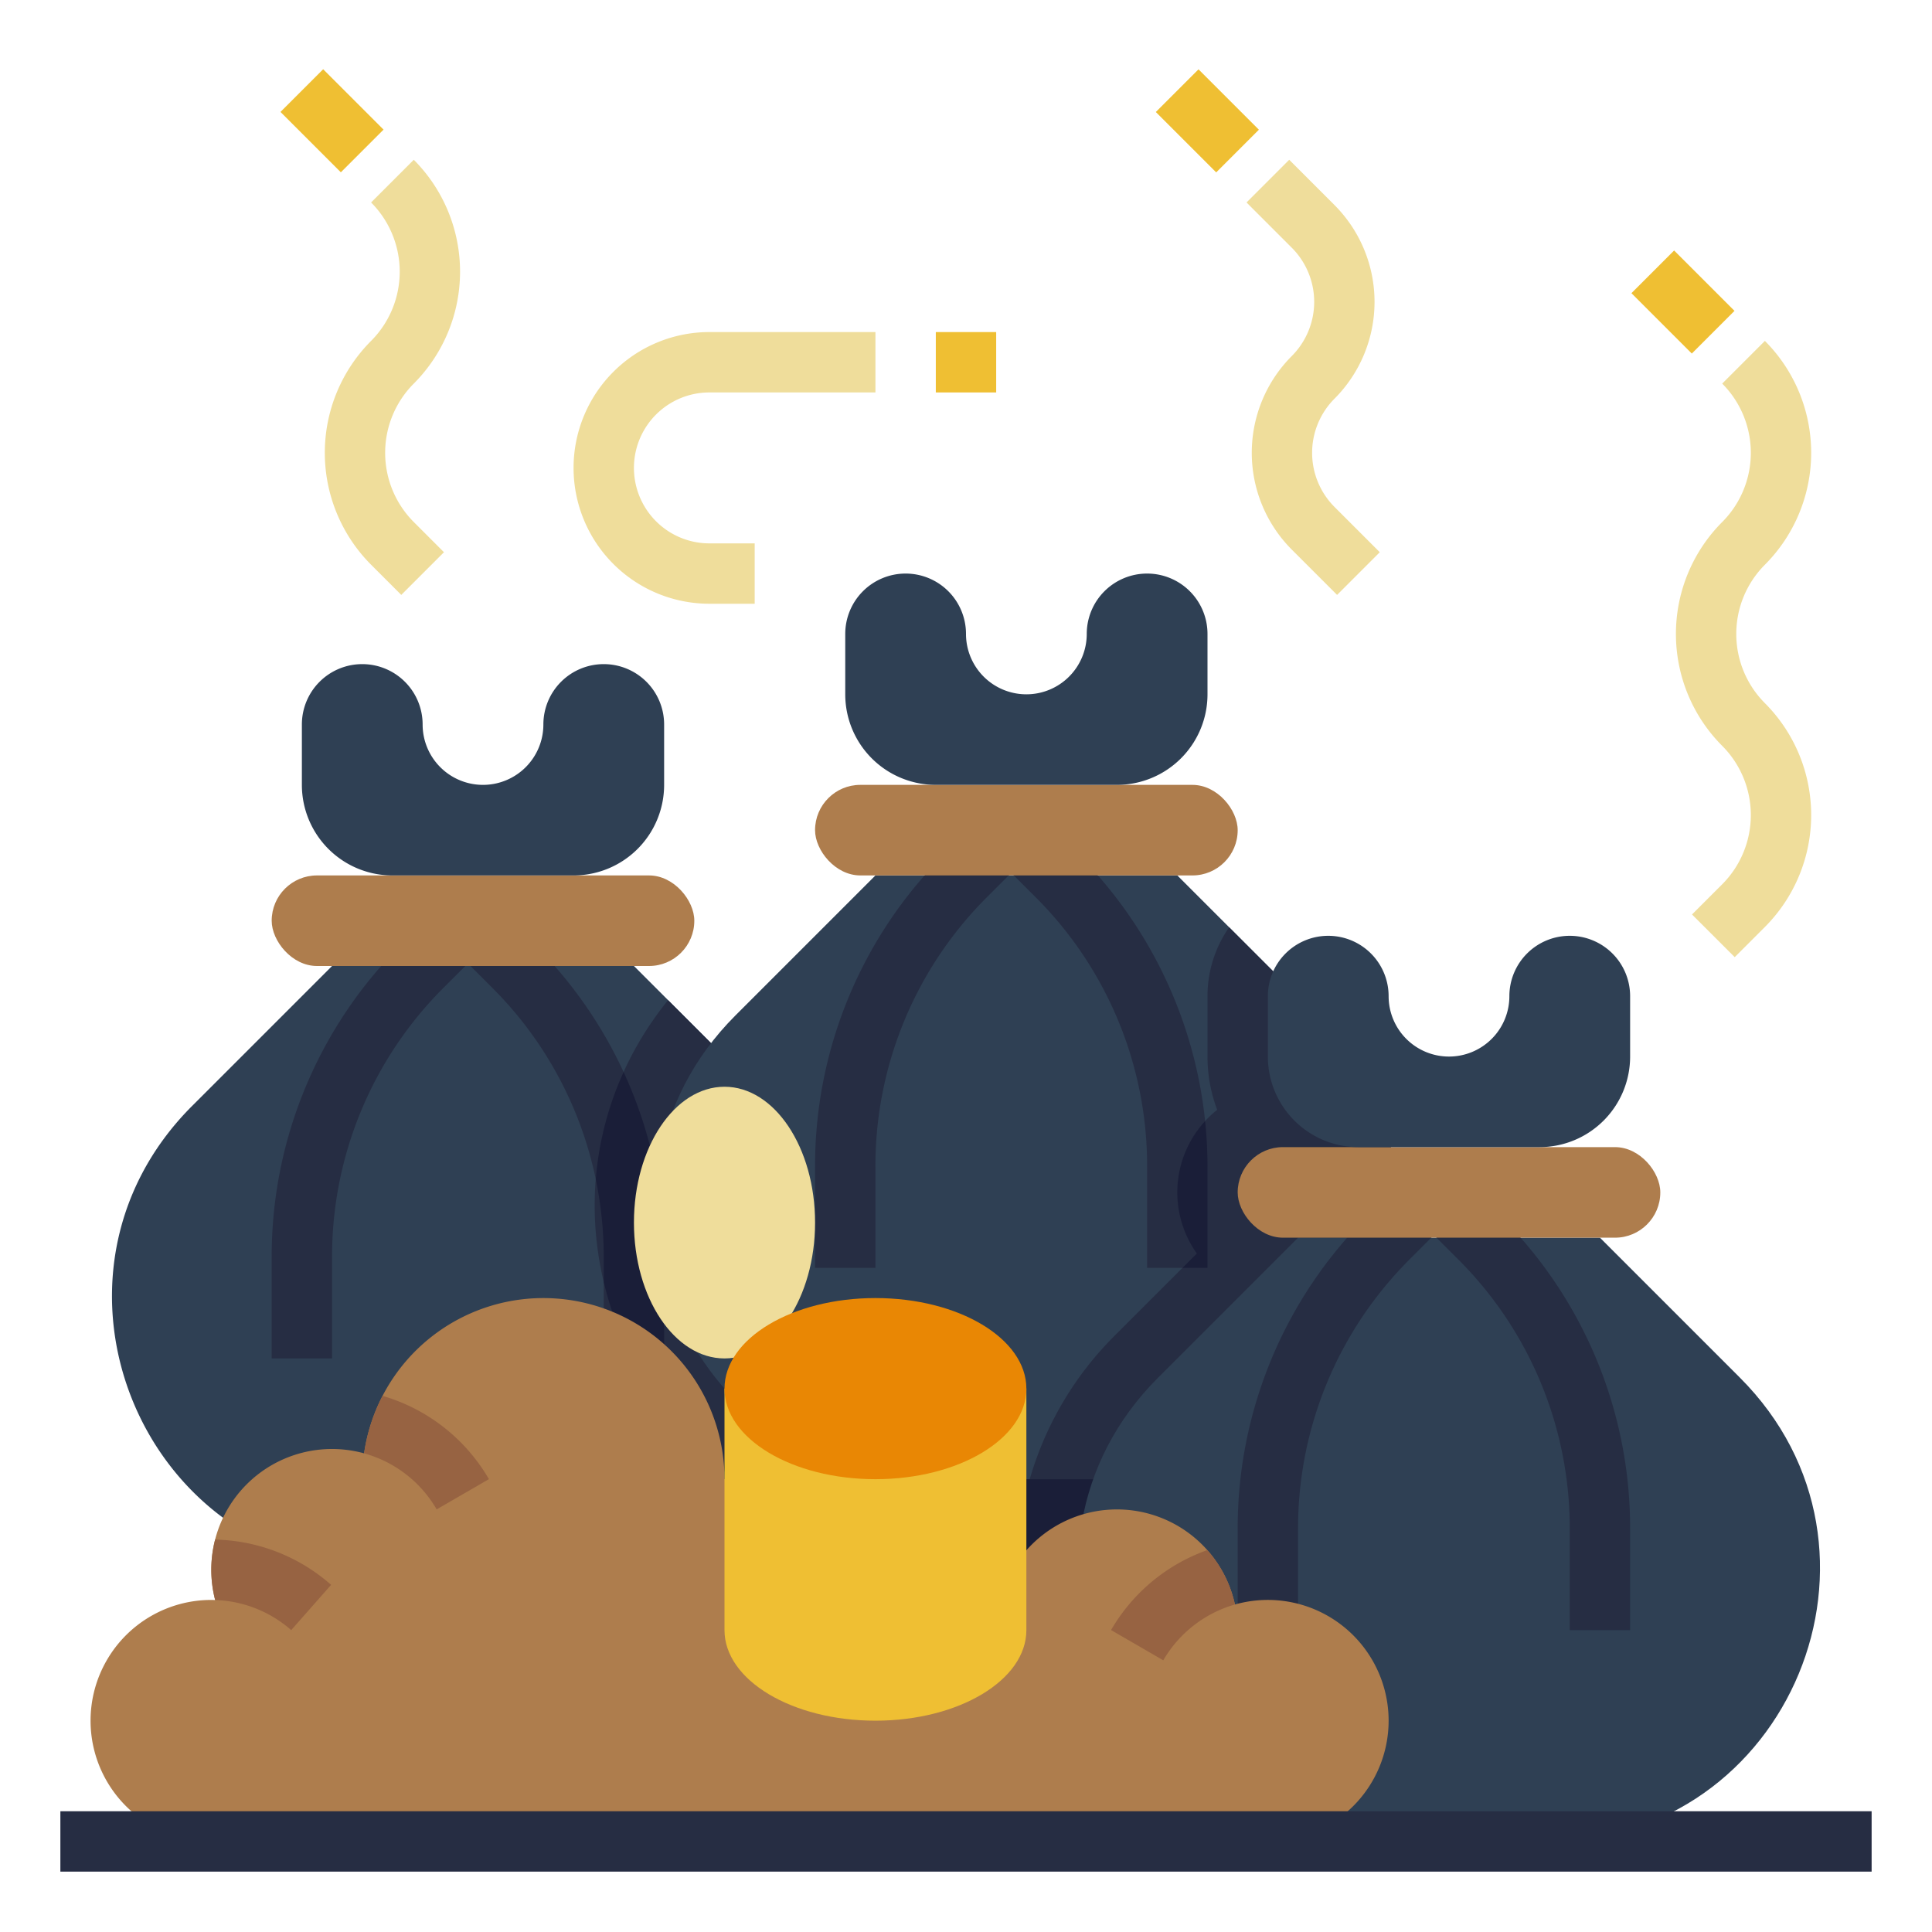 <svg x="0" y="0" xmlns="http://www.w3.org/2000/svg" viewBox="0 0 512.001 512.001" style="enable-background:new 0 0 512.001 512.001;" xml:space="preserve"><g id="Flat"><path d="m216 372.027h104v59.973h-104z" fill="#1a1e38"/><path d="m202.97 397.17a70.546 70.546 0 0 1 -48.79 18.83h-52.36c-64.14 0-96.27-77.55-50.91-122.91l37.09-37.09h80l9.05 9.05 28.04 28.04c31.4 31.4 25.67 78.23-2.12 104.08z" fill="#2f4054"/><path d="m88 360h-16v-26.747a116.482 116.482 0 0 1 34.342-82.908l12.001-12.001 11.313 11.313-12.001 12.001a100.588 100.588 0 0 0 -29.655 71.595z" fill="#262d43"/><path d="m176 333.25v26.75h-16v-26.75a101.763 101.763 0 0 0 -2.11-20.71 100.517 100.517 0 0 0 -27.55-50.88l-12-12 11.32-11.32 12 12a116.616 116.616 0 0 1 34.34 82.91z" fill="#262d43"/><rect fill="#ae7d4d" height="24" rx="12" width="112" x="72" y="232"/><path d="m80 208v-16a16 16 0 0 1 16-16 16 16 0 0 1 16 16 16 16 0 0 0 16 16 16 16 0 0 0 16-16 16 16 0 0 1 16-16 16 16 0 0 1 16 16v16a24 24 0 0 1 -24 24h-48a24 24 0 0 1 -24-24z" fill="#2f4054"/><path d="m202.97 397.17a87.246 87.246 0 0 1 -38.45-43.49c-12.62-30.46-7.73-63.59 12.53-88.63l28.04 28.04c31.4 31.4 25.67 78.23-2.12 104.08z" fill="#262d43"/><path d="m176 333.25v26.75h-8.58c-1.04-2.05-2-4.16-2.9-6.32a91.008 91.008 0 0 1 -4.52-13.95v-6.48a101.763 101.763 0 0 0 -2.11-20.71 84.788 84.788 0 0 1 7.37-28.44 116.698 116.698 0 0 1 10.74 49.15z" fill="#1a1e38"/><path d="m298.18 392h-52.36c-64.14 0-96.27-77.55-50.91-122.91l37.09-37.09h80l13.74 13.74 23.35 23.35c45.36 45.36 13.23 122.91-50.91 122.91z" fill="#2f4054"/><path d="m232 336h-16v-26.747a116.482 116.482 0 0 1 34.342-82.908l12.001-12.001 11.313 11.313-12.001 12.001a100.588 100.588 0 0 0 -29.655 71.595z" fill="#262d43"/><path d="m320 309.25v26.75h-16v-26.75a100.557 100.557 0 0 0 -29.66-71.59l-12-12 11.32-11.32 12 12a117.227 117.227 0 0 1 34.34 82.91z" fill="#262d43"/><rect fill="#ae7d4d" height="24" rx="12" width="112" x="216" y="208"/><path d="m224 184v-16a16 16 0 0 1 16-16 16 16 0 0 1 16 16 16 16 0 0 0 16 16 16 16 0 0 0 16-16 16 16 0 0 1 16-16 16 16 0 0 1 16 16v16a24 24 0 0 1 -24 24h-48a24 24 0 0 1 -24-24z" fill="#2f4054"/><path d="m298.18 392h-25.29a88.214 88.214 0 0 1 22.71-38.23l21.58-21.58a27.927 27.927 0 0 1 5.39-38.08 39.787 39.787 0 0 1 -2.57-14.11v-16a31.778 31.778 0 0 1 5.74-18.26l23.35 23.35c45.36 45.36 13.23 122.91-50.91 122.91z" fill="#262d43"/><path d="m320 309.25v26.75h-6.63l3.81-3.81a27.906 27.906 0 0 1 2.19-35.09 116.549 116.549 0 0 1 .63 12.15z" fill="#1a1e38"/><path d="m461.088 365.088-37.088-37.088h-80l-37.088 37.088c-45.357 45.357-13.233 122.912 50.912 122.912h52.353c64.145 0 96.269-77.554 50.912-122.912z" fill="#2f4054"/><path d="m344 432h-16v-26.747a116.482 116.482 0 0 1 34.342-82.908l12.001-12.001 11.313 11.313-12.001 12.001a100.588 100.588 0 0 0 -29.655 71.595z" fill="#262d43"/><path d="m432 432h-16v-26.747a100.588 100.588 0 0 0 -29.655-71.595l-12.001-12.001 11.313-11.313 12.001 12.001a116.482 116.482 0 0 1 34.342 82.908z" fill="#262d43"/><rect fill="#ae7d4d" height="24" rx="12" width="112" x="328" y="304"/><path d="m336 280v-16a16 16 0 0 1 16-16 16 16 0 0 1 16 16 16 16 0 0 0 16 16 16 16 0 0 0 16-16 16 16 0 0 1 16-16 16 16 0 0 1 16 16v16a24 24 0 0 1 -24 24h-48a24 24 0 0 1 -24-24z" fill="#2f4054"/><path d="m368 456a32.004 32.004 0 0 1 -32 32h-280a32 32 0 0 1 0-64c.34 0 .68.02 1.02.03a31.995 31.995 0 0 1 39.47-38.88 48.001 48.001 0 0 1 95.51 6.85h16v40h56a32.001 32.001 0 0 1 63.27-6.79 32.012 32.012 0 0 1 40.73 30.79z" fill="#ae7d4d"/><g fill="#976342"><path d="m87.75 420-10.58 12a31.956 31.956 0 0 0 -20.15-7.97 32.113 32.113 0 0 1 -.01-16.02 47.948 47.948 0 0 1 30.74 11.99z"/><path d="m129.57 391.99-13.85 8.01a32.13 32.13 0 0 0 -19.23-14.85 47.79 47.79 0 0 1 4.89-15.23 48.162 48.162 0 0 1 28.19 22.07z"/><path d="m327.27 425.21a32.235 32.235 0 0 0 -18.99 14.79l-13.84-8.02a48.079 48.079 0 0 1 25.51-21.19 31.795 31.795 0 0 1 7.32 14.42z"/></g><path d="m272 368v64c0 13.25-17.91 24-40 24s-40-10.75-40-24v-64z" fill="#efbf33"/><ellipse cx="192" cy="324" fill="#efdd9b" rx="24" ry="36"/><ellipse cx="232" cy="368" fill="#e98704" rx="40" ry="24"/><path d="m106.343 157.657-8-8a41.988 41.988 0 0 1 0-59.313 25.971 25.971 0 0 0 0-36.687l11.313-11.313a41.988 41.988 0 0 1 0 59.313 25.971 25.971 0 0 0 0 36.687l8 8z" fill="#efdd9b"/><path d="m80 20.686h16v22.627h-16z" fill="#efbf33" transform="matrix(.707 -.707 .707 .707 3.147 71.598)"/><path d="m200 160h-12a36 36 0 0 1 0-72h44v16h-44a20 20 0 0 0 0 40h12z" fill="#efdd9b"/><path d="m248 88h16v16h-16z" fill="#efbf33"/><path d="m354.343 157.657-12-12a36.325 36.325 0 0 1 0-51.313 20.308 20.308 0 0 0 0-28.687l-12-12 11.313-11.313 12 12a36.325 36.325 0 0 1 0 51.313 20.308 20.308 0 0 0 0 28.687l12 12z" fill="#efdd9b"/><path d="m312 20.686h16v22.627h-16z" fill="#efbf33" transform="matrix(.707 -.707 .707 .707 71.098 235.647)"/><path d="m459.716 253.657-11.313-11.313 8-8a25.972 25.972 0 0 0 0-36.687 41.988 41.988 0 0 1 -0-59.313 25.972 25.972 0 0 0 0-36.687l11.313-11.313a41.989 41.989 0 0 1 0 59.313 25.972 25.972 0 0 0 -0 36.687 41.988 41.988 0 0 1 0 59.313z" fill="#efdd9b"/><path d="m438.059 68.686h16v22.627h-16z" fill="#efbf33" transform="matrix(.707 -.707 .707 .707 74.079 338.843)"/><path d="m16 480h480v16h-480z" fill="#262d43"/></g></svg>
